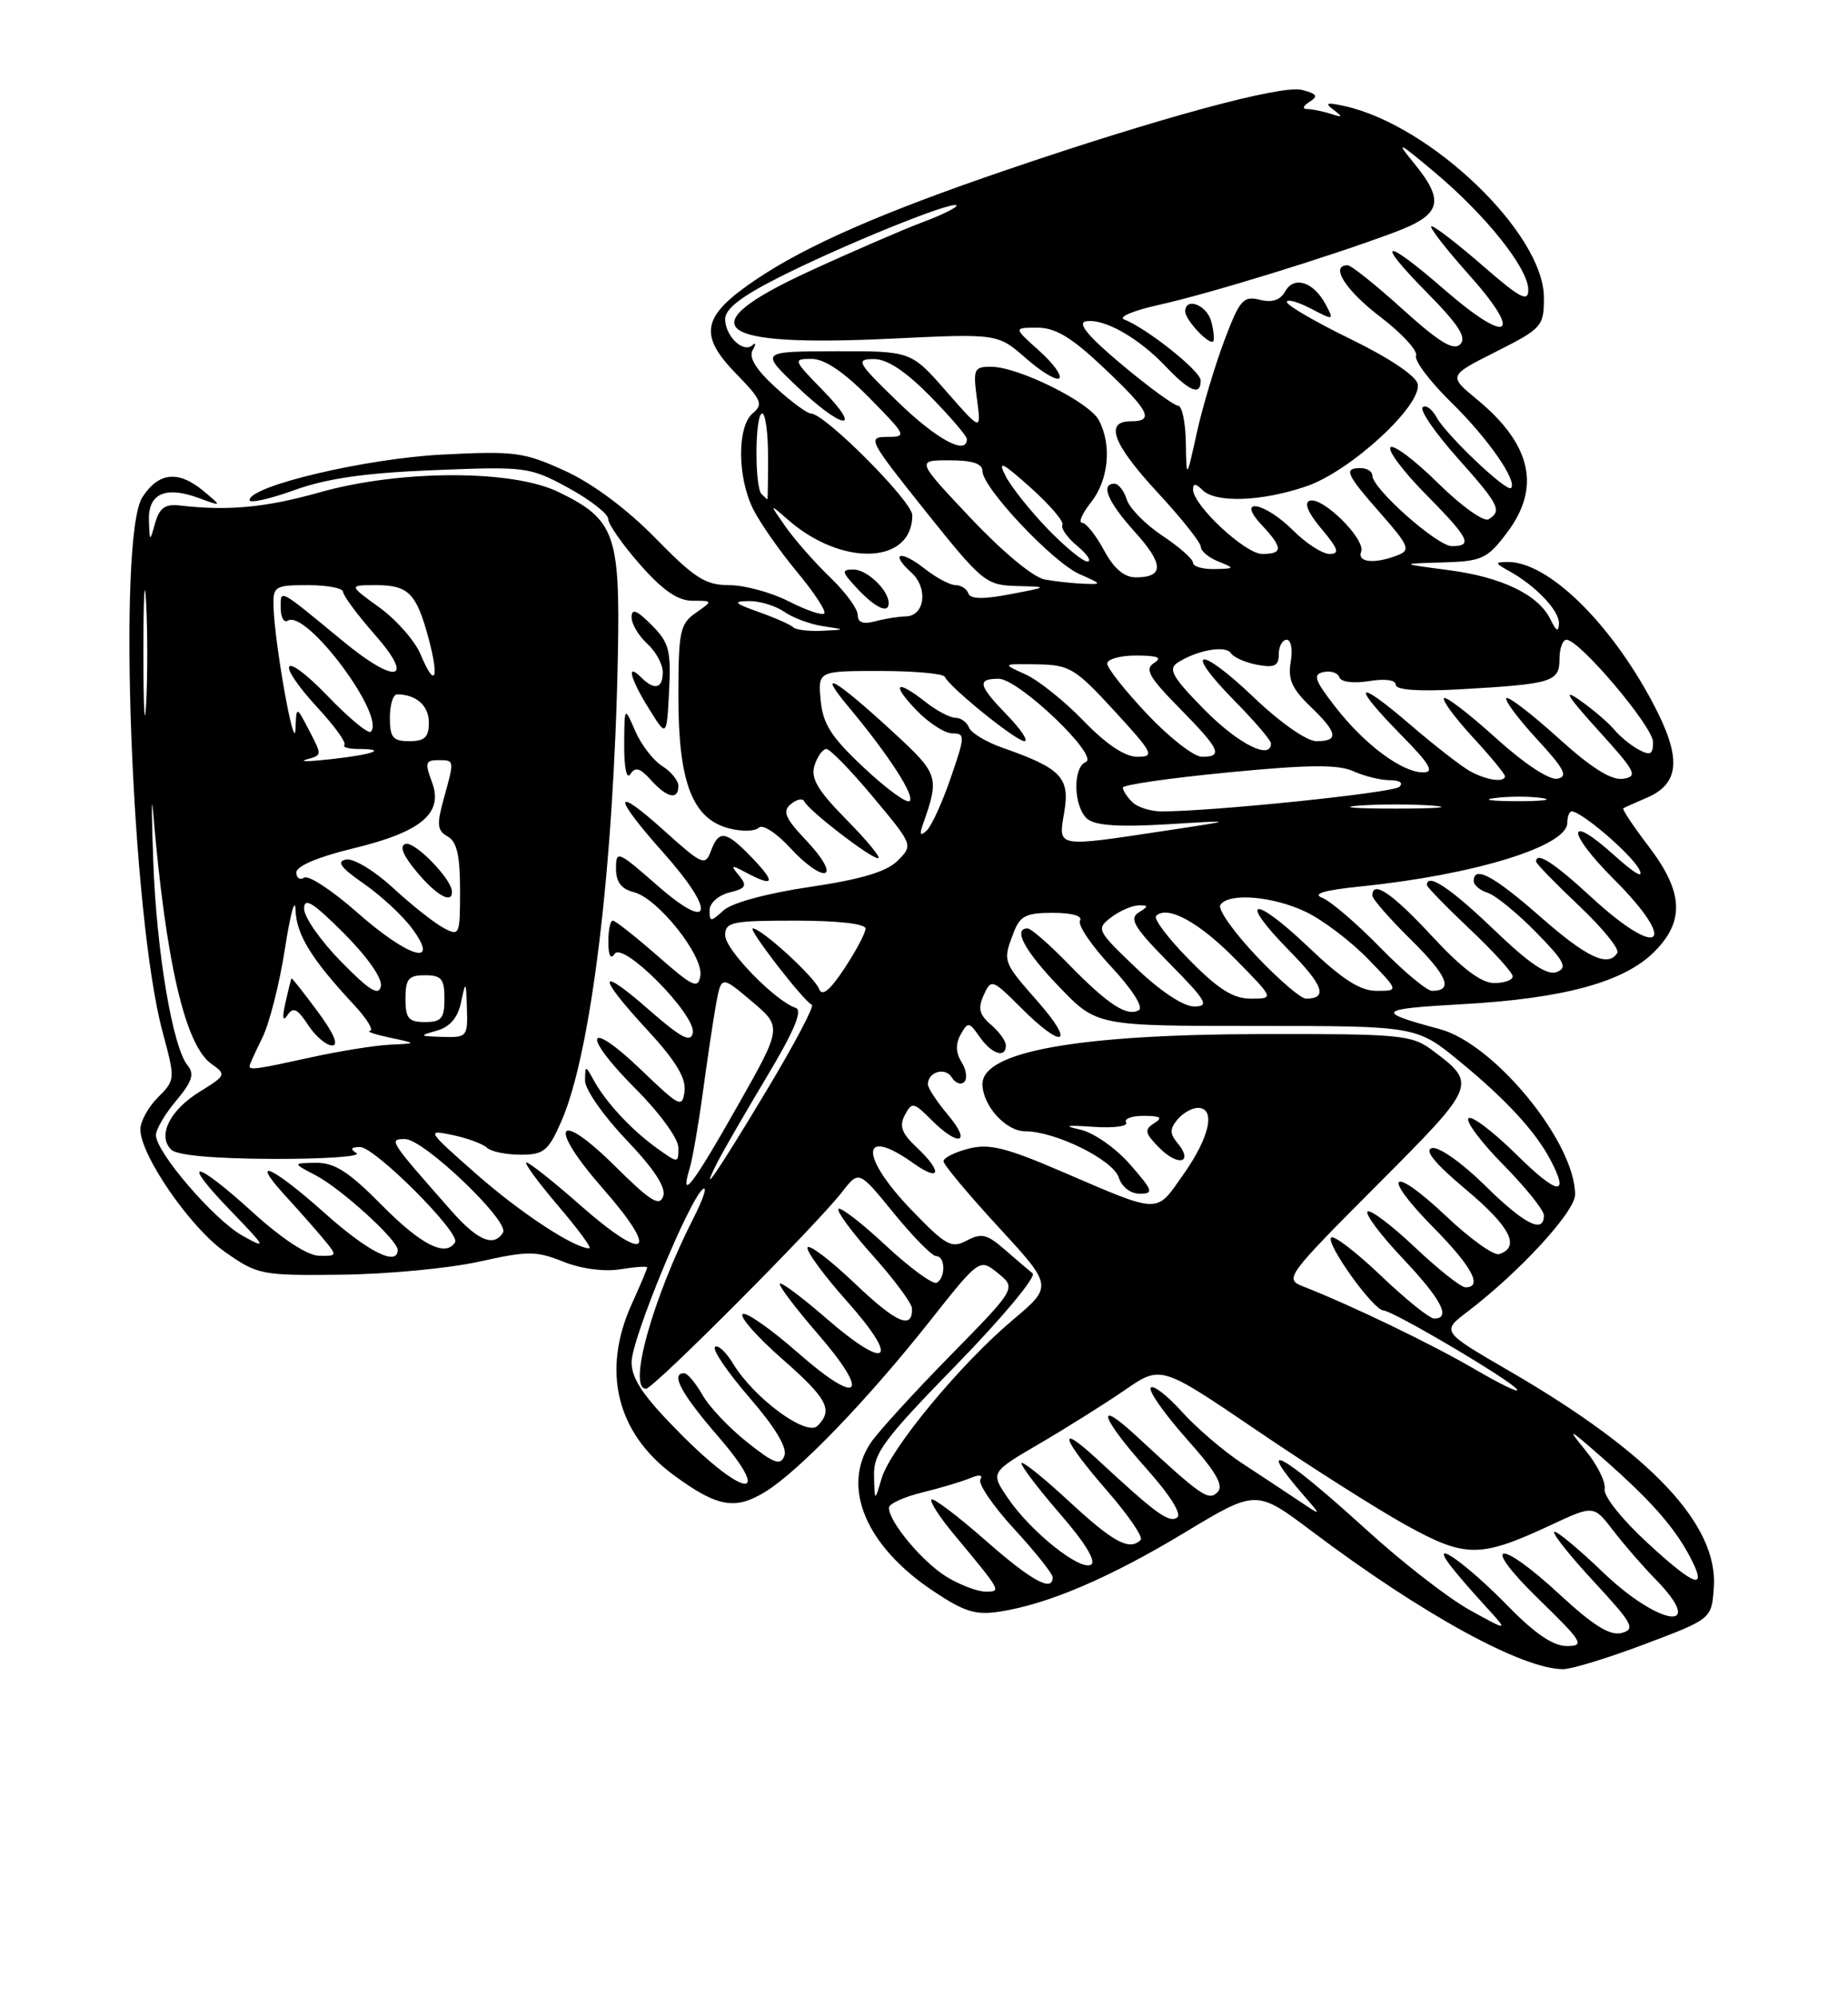 <?xml version="1.0" encoding="UTF-8" standalone="no"?>
<!DOCTYPE svg PUBLIC "-//W3C//DTD SVG 1.1//EN" "http://www.w3.org/Graphics/SVG/1.1/DTD/svg11.dtd" >
<svg xmlns="http://www.w3.org/2000/svg" xmlns:xlink="http://www.w3.org/1999/xlink" version="1.1" viewBox="0 0 237 256">
 <g >
 <path fill="currentColor"
d=" M 211.00 210.71 C 219.50 207.50 219.50 207.50 219.79 203.50 C 220.38 195.44 211.77 186.30 193.68 175.79 C 184.85 170.67 184.85 170.67 188.18 168.14 C 194.86 163.06 202.00 155.30 202.00 153.12 C 202.00 146.41 191.67 133.79 184.64 131.90 C 176.27 129.66 176.58 129.32 187.53 128.71 C 200.53 127.99 208.28 125.88 212.16 121.99 C 216.09 118.06 215.89 114.32 211.43 108.48 C 209.47 105.91 208.01 103.71 208.18 103.60 C 208.36 103.49 209.73 102.88 211.22 102.24 C 215.49 100.40 215.68 97.06 211.93 90.02 C 206.39 79.63 198.43 71.94 193.30 72.03 C 191.68 72.06 191.70 72.17 193.50 73.17 C 196.95 75.07 200.00 78.28 199.93 79.92 C 199.88 81.07 199.59 80.93 198.86 79.42 C 197.31 76.23 192.62 73.96 185.74 73.07 C 179.50 72.25 179.50 72.25 185.00 72.09 C 190.07 71.94 190.72 71.64 193.25 68.30 C 197.66 62.49 196.42 56.96 189.39 51.17 C 185.74 48.16 185.74 48.16 191.87 45.07 C 197.77 42.09 198.00 41.83 198.00 38.14 C 198.00 29.96 183.59 16.10 172.50 13.61 C 170.15 13.09 169.83 13.18 171.00 14.06 C 172.26 15.01 172.21 15.09 170.67 14.59 C 169.66 14.27 168.31 13.99 167.67 13.98 C 166.97 13.98 167.09 13.60 167.95 13.05 C 169.10 12.33 168.89 12.01 166.95 11.52 C 164.32 10.86 148.57 15.13 129.00 21.81 C 113.16 27.21 103.48 31.44 97.00 35.80 C 90.00 40.51 89.50 42.88 94.46 47.96 C 97.65 51.23 97.91 51.83 96.55 52.96 C 94.51 54.65 94.55 61.20 96.61 65.30 C 97.50 67.06 100.02 70.66 102.22 73.31 C 104.42 75.95 105.99 78.35 105.71 78.63 C 105.42 78.91 103.37 78.21 101.14 77.07 C 98.91 75.93 95.48 75.00 93.51 75.00 C 90.48 75.00 89.08 74.11 84.07 68.99 C 80.41 65.25 76.02 61.98 72.48 60.36 C 67.18 57.94 66.04 57.79 56.63 58.27 C 46.84 58.78 32.00 62.29 32.00 64.10 C 32.00 64.54 34.59 63.96 37.75 62.82 C 41.91 61.32 46.86 60.61 55.65 60.26 C 67.48 59.78 67.93 59.84 72.90 62.54 C 75.70 64.07 78.00 65.86 78.00 66.52 C 78.00 67.18 79.84 69.81 82.08 72.36 C 85.00 75.67 86.92 77.00 88.81 77.00 C 91.45 77.00 91.45 77.00 89.22 78.56 C 87.20 79.97 87.00 80.94 87.00 89.31 C 87.00 100.28 88.80 104.95 93.48 106.17 C 95.11 106.60 96.84 106.56 97.31 106.09 C 97.80 105.60 99.60 106.77 101.41 108.75 C 103.19 110.70 105.17 112.11 105.80 111.89 C 106.47 111.67 105.49 109.95 103.51 107.85 C 100.67 104.85 100.30 103.99 101.43 103.06 C 102.19 102.43 102.96 102.28 103.15 102.72 C 103.65 103.85 111.62 110.00 112.61 110.00 C 113.06 110.00 111.26 107.80 108.61 105.11 C 104.85 101.30 103.94 99.76 104.46 98.11 C 104.83 96.95 105.52 96.00 105.98 96.00 C 106.45 96.00 109.14 98.77 111.97 102.16 C 117.11 108.31 117.12 108.32 115.13 110.31 C 113.71 111.73 110.48 112.70 103.87 113.68 C 98.39 114.49 93.87 115.71 92.80 116.68 C 91.14 118.19 91.00 118.19 91.00 116.67 C 91.00 115.76 92.11 114.76 93.53 114.40 C 95.67 113.87 95.86 113.54 94.78 112.22 C 93.65 110.86 93.76 110.81 95.68 111.84 C 99.28 113.75 99.54 113.17 96.50 110.00 C 93.10 106.45 92.20 106.30 91.17 109.08 C 90.44 111.03 90.07 110.87 85.20 106.49 C 78.58 100.53 78.51 101.93 85.07 109.29 C 91.89 116.94 91.35 119.67 84.25 113.45 C 79.24 109.06 79.00 108.96 79.00 111.31 C 79.00 113.06 79.68 113.95 81.31 114.36 C 84.36 115.13 90.22 122.49 89.82 125.05 C 89.54 126.81 88.88 126.51 84.34 122.53 C 81.50 120.04 78.91 118.00 78.59 118.00 C 78.26 118.00 78.01 119.24 78.02 120.75 C 78.02 122.47 78.32 123.04 78.82 122.26 C 79.88 120.59 89.32 130.14 88.85 132.41 C 88.58 133.68 87.32 133.01 83.25 129.45 C 76.59 123.61 76.48 124.95 83.04 132.04 C 86.63 135.92 88.00 138.18 87.79 139.85 C 87.52 142.05 87.17 141.88 82.27 137.17 C 75.20 130.38 74.46 132.50 81.46 139.50 C 84.57 142.61 87.00 145.94 87.00 147.09 C 87.00 149.13 87.00 149.13 84.25 147.17 C 81.03 144.86 77.72 141.32 76.17 138.50 C 75.06 136.50 75.06 136.50 75.03 138.50 C 75.01 139.61 77.39 143.02 80.32 146.09 C 83.92 149.87 85.45 152.21 85.05 153.34 C 84.58 154.69 83.39 153.94 78.98 149.57 C 71.36 142.00 70.13 144.15 77.36 152.39 C 84.65 160.69 82.99 161.99 74.55 154.59 C 71.06 151.51 67.89 149.00 67.52 149.00 C 67.15 149.00 68.96 151.47 71.54 154.50 C 74.13 157.53 75.95 160.00 75.58 160.00 C 73.65 160.00 66.73 155.45 61.04 150.44 C 54.72 144.87 54.66 144.77 58.04 145.48 C 59.94 145.88 61.93 146.61 62.45 147.11 C 62.97 147.60 64.91 148.00 66.76 148.00 C 69.74 148.00 70.32 147.53 71.98 143.75 C 75.81 135.05 78.71 111.22 79.24 84.00 C 79.54 68.45 78.85 66.56 71.60 63.05 C 65.65 60.17 51.30 60.20 40.98 63.11 C 34.07 65.06 29.26 65.51 23.06 64.79 C 21.20 64.57 20.46 65.09 19.91 67.00 C 19.20 69.50 19.20 69.50 19.10 66.72 C 18.98 63.28 21.18 62.27 25.40 63.80 C 28.50 64.94 28.50 64.94 26.14 62.97 C 22.90 60.26 20.37 60.50 18.27 63.71 C 15.02 68.68 16.85 117.44 20.85 132.26 C 22.49 138.36 22.49 138.42 20.25 140.66 C 19.01 141.90 18.00 143.74 18.00 144.75 C 18.00 148.07 24.41 157.36 28.85 160.46 C 33.06 163.41 33.51 163.50 43.85 163.38 C 49.71 163.31 57.62 162.56 61.44 161.71 C 67.69 160.32 68.76 160.32 72.23 161.71 C 74.52 162.63 77.48 163.02 79.54 162.69 C 81.44 162.38 83.00 162.27 83.00 162.45 C 83.00 162.63 82.11 164.74 81.02 167.14 C 77.13 175.71 79.08 183.67 86.36 189.04 C 92.00 193.19 94.30 193.60 98.22 191.16 C 102.54 188.46 111.23 179.45 119.20 169.39 C 125.62 161.28 125.62 161.28 127.99 163.19 C 130.35 165.11 130.35 165.11 121.82 173.80 C 117.12 178.59 112.54 183.61 111.64 184.97 C 107.87 190.66 111.07 198.19 119.70 203.94 C 123.68 206.60 125.14 207.05 128.24 206.56 C 134.44 205.60 142.34 202.22 151.97 196.41 C 161.11 190.90 161.11 190.90 168.30 196.31 C 182.45 206.95 195.30 213.98 200.50 213.94 C 201.60 213.93 206.32 212.48 211.00 210.71 Z  M 87.00 100.74 C 87.00 100.05 86.07 98.90 84.93 98.19 C 83.79 97.48 82.23 95.46 81.47 93.70 C 80.08 90.50 80.08 90.50 80.05 95.50 C 80.04 98.42 80.37 99.97 80.84 99.23 C 81.46 98.25 82.08 98.43 83.48 99.98 C 85.56 102.28 87.00 102.59 87.00 100.74 Z  M 83.56 80.10 C 81.65 78.19 81.00 77.94 81.00 79.12 C 81.00 79.98 81.90 81.50 83.00 82.50 C 84.10 83.50 85.00 85.14 85.00 86.15 C 85.00 88.28 83.93 88.53 82.20 86.80 C 80.28 84.88 80.81 86.96 83.25 90.88 C 85.50 94.50 85.50 94.50 85.81 88.58 C 86.07 83.34 85.81 82.36 83.56 80.10 Z  M 193.46 205.92 C 188.10 200.44 183.21 196.97 185.95 200.59 C 186.74 201.64 188.77 203.99 190.45 205.81 C 193.50 209.13 193.50 209.13 188.50 206.37 C 185.75 204.85 179.79 200.22 175.26 196.09 C 164.30 186.12 160.65 184.17 167.40 191.91 C 169.50 194.32 169.50 194.32 166.50 192.31 C 164.85 191.21 161.58 189.05 159.23 187.51 C 156.89 185.97 153.41 182.99 151.52 180.89 C 149.62 178.79 147.85 177.44 147.57 177.88 C 147.30 178.32 149.37 181.26 152.17 184.41 C 155.95 188.64 156.98 190.42 156.15 191.25 C 154.98 192.42 154.12 191.82 145.75 184.07 C 140.35 179.07 141.13 181.63 147.02 188.23 C 150.12 191.71 151.62 194.12 150.94 194.53 C 149.87 195.20 148.22 193.99 140.75 187.07 C 135.44 182.15 136.10 184.31 141.96 191.05 C 144.69 194.18 146.64 197.03 146.29 197.37 C 144.85 198.81 142.79 197.70 137.06 192.39 C 133.73 189.31 131.00 187.14 131.00 187.56 C 131.00 187.99 133.26 190.94 136.01 194.11 C 139.12 197.68 140.61 200.12 139.93 200.54 C 138.54 201.40 132.19 196.33 129.26 192.02 C 127.01 188.72 127.01 188.72 133.34 185.02 C 136.83 182.98 141.75 179.89 144.28 178.15 C 148.88 174.98 148.88 174.98 161.19 183.34 C 167.96 187.94 176.55 193.39 180.28 195.46 C 187.97 199.71 189.79 199.71 198.94 195.45 C 204.38 192.91 204.38 192.91 206.92 196.21 C 208.31 198.02 210.70 200.77 212.23 202.33 C 219.10 209.33 212.86 208.53 205.51 201.46 C 202.34 198.42 199.55 196.12 199.32 196.35 C 199.09 196.58 201.39 199.47 204.45 202.77 C 209.40 208.11 209.78 208.82 207.97 209.30 C 206.48 209.69 204.36 208.37 200.08 204.42 C 192.09 197.02 189.67 197.52 197.35 204.98 C 202.97 210.45 203.28 210.96 200.96 210.98 C 199.22 210.99 196.88 209.42 193.46 205.92 Z  M 121.39 202.10 C 118.32 200.22 114.00 195.06 114.00 193.26 C 114.00 192.75 115.91 191.87 118.25 191.30 C 120.59 190.73 123.36 189.90 124.41 189.46 C 125.59 188.97 126.10 189.03 125.73 189.63 C 125.40 190.16 127.35 193.02 130.06 195.97 C 132.78 198.92 135.00 201.71 135.00 202.17 C 135.00 204.12 132.31 202.64 126.32 197.38 C 122.79 194.28 119.71 191.96 119.46 192.20 C 119.21 192.45 120.48 194.42 122.27 196.58 C 128.50 204.07 128.46 204.00 126.37 204.00 C 125.34 203.99 123.10 203.14 121.39 202.10 Z  M 211.33 197.80 C 208.01 194.75 205.62 191.75 205.79 190.85 C 205.96 189.98 204.85 187.74 203.32 185.88 C 200.88 182.90 201.14 183.02 205.52 186.87 C 211.61 192.22 214.63 195.62 216.63 199.34 C 219.10 203.96 217.53 203.51 211.33 197.80 Z  M 112.09 189.18 C 112.01 186.26 113.30 184.53 122.68 174.91 C 128.55 168.89 132.94 163.62 132.43 163.21 C 131.92 162.80 130.30 161.43 128.84 160.15 C 126.60 158.19 125.85 158.01 124.00 159.00 C 122.02 160.06 121.31 159.66 116.90 155.09 C 110.22 148.16 110.35 144.26 117.10 149.07 C 120.64 151.59 120.93 150.23 117.54 147.04 C 115.63 145.25 115.30 144.32 116.05 142.91 C 116.95 141.22 117.17 141.26 119.46 143.55 C 122.98 147.07 124.66 146.57 121.59 142.92 C 120.17 141.23 119.00 139.46 119.00 138.98 C 119.00 137.38 121.22 136.73 122.06 138.09 C 122.52 138.83 123.24 139.10 123.66 138.68 C 124.08 138.25 123.93 137.11 123.32 136.14 C 122.57 134.94 122.53 133.80 123.20 132.60 C 124.13 130.94 124.29 130.96 125.65 132.92 C 127.19 135.11 129.00 135.69 129.00 133.99 C 129.00 133.43 128.14 132.24 127.09 131.34 C 125.59 130.06 125.39 129.24 126.16 127.54 C 127.12 125.44 127.24 125.48 130.96 129.19 C 136.34 134.58 137.99 133.93 133.08 128.36 C 128.59 123.25 128.58 123.23 129.98 119.57 C 130.80 117.39 131.57 117.00 135.03 117.00 C 137.47 117.00 138.87 117.40 138.51 117.99 C 138.17 118.53 139.97 121.19 142.50 123.90 C 145.14 126.72 146.66 129.09 146.07 129.46 C 144.58 130.38 142.09 128.76 137.04 123.58 C 134.59 121.06 132.23 119.00 131.79 119.00 C 129.85 119.00 131.41 121.89 135.85 126.50 C 140.66 131.50 140.66 131.50 161.17 131.50 C 181.68 131.50 181.68 131.50 187.29 136.12 C 193.19 140.97 196.93 145.04 198.85 148.68 C 201.34 153.42 199.75 153.18 194.52 148.02 C 191.51 145.05 188.73 142.94 188.33 143.33 C 187.94 143.73 189.95 146.41 192.81 149.31 C 195.66 152.20 198.00 155.11 198.00 155.78 C 198.00 158.20 195.47 156.91 190.40 151.90 C 187.54 149.08 184.54 146.96 183.67 147.15 C 182.59 147.39 183.98 149.09 188.04 152.50 C 193.69 157.24 195.02 159.83 192.27 160.74 C 191.59 160.97 188.55 158.80 185.51 155.92 C 178.40 149.20 176.96 150.37 183.81 157.31 C 188.78 162.34 190.21 165.00 187.94 165.00 C 187.36 165.00 184.43 162.68 181.43 159.84 C 178.43 157.01 175.71 154.96 175.38 155.29 C 175.05 155.62 177.08 158.32 179.89 161.29 C 184.85 166.53 186.14 169.00 183.93 169.00 C 183.33 169.00 180.26 166.53 177.09 163.50 C 173.92 160.48 171.05 158.28 170.72 158.62 C 169.98 159.35 176.11 167.91 177.41 167.96 C 178.69 168.02 193.88 176.99 194.56 178.10 C 194.87 178.60 192.42 177.42 189.11 175.48 C 183.63 172.28 173.26 167.28 167.06 164.86 C 164.71 163.94 165.05 163.48 176.55 151.95 C 189.49 138.98 189.50 138.95 183.60 134.55 C 181.04 132.65 179.47 132.50 161.67 132.54 C 138.24 132.59 126.00 134.78 126.00 138.94 C 126.00 141.69 128.99 145.00 131.47 145.00 C 135.34 145.00 142.76 148.66 143.48 150.93 C 143.86 152.13 144.99 153.00 146.17 153.00 C 148.00 153.00 147.87 152.62 144.93 149.25 C 143.11 147.17 140.29 145.19 138.58 144.80 C 136.28 144.28 136.70 144.19 140.23 144.43 C 142.83 144.61 144.72 144.36 144.42 143.88 C 144.13 143.39 145.15 143.01 146.69 143.02 C 148.86 143.03 149.16 143.25 148.00 143.98 C 146.72 144.80 146.82 145.25 148.72 147.16 C 151.13 149.57 153.10 149.03 151.02 146.52 C 150.01 145.31 150.01 144.70 151.00 143.50 C 151.68 142.68 152.86 142.00 153.62 142.00 C 155.95 142.00 155.16 145.72 151.80 150.48 C 148.16 155.65 149.01 155.67 135.95 150.07 C 128.97 147.07 126.81 146.55 124.20 147.23 C 122.44 147.68 121.00 148.41 121.00 148.84 C 121.00 149.27 124.16 153.05 128.02 157.24 C 135.03 164.85 135.03 164.85 129.89 169.18 C 123.18 174.82 114.17 185.70 113.06 189.50 C 112.18 192.50 112.18 192.50 112.09 189.18 Z  M 87.22 183.72 C 82.51 178.97 81.00 176.75 81.00 174.59 C 81.00 171.60 88.53 153.41 90.19 152.38 C 90.72 152.06 90.16 153.72 88.96 156.08 C 83.71 166.38 80.46 178.00 82.85 178.00 C 83.80 178.00 104.73 157.00 108.02 152.75 C 110.15 150.00 110.15 150.00 114.63 155.50 C 117.09 158.52 119.54 161.00 120.05 161.00 C 121.23 161.00 121.31 163.69 120.15 164.41 C 119.68 164.70 116.73 162.55 113.60 159.64 C 110.47 156.72 107.74 154.62 107.52 154.96 C 107.31 155.31 109.34 158.04 112.03 161.04 C 114.71 164.04 116.93 167.04 116.96 167.69 C 117.06 170.49 114.97 169.59 109.67 164.54 C 106.57 161.58 103.82 159.48 103.57 159.88 C 103.33 160.28 105.58 163.37 108.58 166.74 C 115.51 174.51 113.93 175.87 105.97 168.98 C 102.69 166.13 100.00 164.15 100.00 164.57 C 100.00 165.00 102.18 167.85 104.84 170.92 C 111.75 178.88 110.28 180.36 102.36 173.41 C 98.81 170.30 95.61 168.06 95.23 168.44 C 94.85 168.81 97.12 171.38 100.27 174.14 C 106.12 179.27 106.89 180.71 104.84 182.76 C 103.44 184.16 96.72 179.23 94.04 174.82 C 93.10 173.27 92.04 172.29 91.69 172.65 C 91.34 173.00 93.33 175.92 96.13 179.15 C 99.41 182.94 100.99 185.57 100.60 186.59 C 100.10 187.90 99.28 187.60 95.83 184.86 C 93.53 183.04 90.94 180.31 90.08 178.78 C 89.21 177.26 88.16 176.01 87.75 176.01 C 85.94 175.99 87.36 178.64 92.10 184.11 C 99.27 192.40 95.52 192.10 87.22 183.72 Z  M 32.50 155.46 C 24.91 148.56 22.98 148.35 29.54 155.14 C 34.17 159.94 34.28 160.15 31.11 158.39 C 27.47 156.36 20.00 147.69 20.00 145.49 C 20.00 144.75 21.17 142.76 22.61 141.06 C 24.62 138.66 24.96 137.65 24.08 136.59 C 22.15 134.28 20.08 122.04 19.66 110.50 C 19.43 104.45 19.42 101.53 19.63 104.00 C 21.25 123.27 23.73 134.00 27.14 136.38 C 29.04 137.72 28.98 137.85 25.61 139.93 C 21.76 142.31 20.16 145.56 21.95 147.35 C 22.68 148.08 27.42 148.51 35.02 148.54 C 41.57 148.56 46.39 148.23 45.72 147.80 C 44.86 147.26 45.00 147.03 46.17 147.02 C 48.06 147.00 59.09 158.04 58.36 159.23 C 57.16 161.16 54.01 159.57 49.00 154.50 C 44.74 150.19 42.91 149.01 40.53 149.04 C 37.50 149.08 37.50 149.08 40.50 150.65 C 43.79 152.38 51.00 158.94 51.00 160.20 C 51.00 162.36 47.21 160.46 41.66 155.50 C 34.89 149.46 31.90 148.13 36.58 153.25 C 38.22 155.04 40.41 157.51 41.44 158.75 C 43.29 160.98 43.29 161.00 40.90 160.95 C 39.43 160.93 36.17 158.79 32.50 155.46 Z  M 57.87 155.18 C 49.86 146.09 49.80 146.00 51.96 146.00 C 54.34 146.00 65.39 156.56 64.51 157.98 C 63.33 159.89 61.24 159.01 57.87 155.18 Z  M 88.45 149.75 C 88.82 148.51 89.58 144.12 90.14 140.00 C 90.70 135.88 91.45 130.82 91.82 128.77 C 92.50 125.04 92.50 125.04 96.41 128.34 C 100.32 131.64 100.32 131.64 94.55 141.82 C 88.86 151.88 87.12 154.14 88.45 149.75 Z  M 91.99 149.00 C 92.69 147.62 95.53 142.70 98.31 138.06 C 101.88 132.10 102.97 129.49 102.04 129.18 C 99.40 128.30 93.00 121.72 93.00 119.88 C 93.00 118.18 93.85 118.00 102.00 118.00 C 107.46 118.00 111.00 118.40 111.00 119.02 C 111.00 119.58 109.78 121.88 108.30 124.12 C 106.43 126.95 105.43 127.76 105.05 126.77 C 104.45 125.20 97.66 119.00 96.55 119.00 C 95.85 119.00 103.01 128.27 104.12 128.79 C 104.46 128.95 101.85 133.88 98.33 139.74 C 92.03 150.23 89.51 153.92 91.99 149.00 Z  M 32.00 136.65 C 32.00 136.46 32.74 134.83 33.64 133.02 C 34.54 131.21 35.85 126.08 36.54 121.61 C 37.23 117.15 37.85 114.90 37.90 116.62 C 38.00 119.78 39.93 122.92 45.36 128.75 C 47.03 130.54 47.97 132.06 47.45 132.13 C 46.93 132.20 48.08 132.59 50.00 133.00 C 53.50 133.74 53.50 133.74 50.00 133.90 C 48.08 134.00 43.58 134.71 40.00 135.50 C 32.98 137.04 32.00 137.19 32.00 136.65 Z  M 40.74 129.65 C 38.96 127.25 37.45 125.34 37.39 125.40 C 37.33 125.45 36.98 126.85 36.61 128.50 C 36.17 130.46 36.26 131.02 36.86 130.12 C 37.59 129.02 38.14 129.28 39.51 131.37 C 40.45 132.82 41.85 134.00 42.60 134.00 C 43.48 134.00 42.80 132.43 40.74 129.65 Z  M 56.00 132.11 C 57.70 131.63 58.70 130.47 59.13 128.46 C 59.73 125.63 59.77 125.67 59.88 129.25 C 60.00 132.86 59.88 133.00 56.75 132.90 C 53.75 132.81 53.69 132.75 56.00 132.11 Z  M 52.00 128.00 C 52.00 125.47 52.39 125.00 54.50 125.00 C 56.61 125.00 57.00 125.47 57.00 128.00 C 57.00 130.53 56.61 131.00 54.50 131.00 C 52.39 131.00 52.00 130.53 52.00 128.00 Z  M 145.68 124.05 C 140.65 119.25 140.56 119.06 142.50 117.58 C 143.60 116.75 145.18 116.06 146.00 116.05 C 147.33 116.03 147.33 116.14 146.00 116.98 C 144.77 117.75 145.50 118.94 149.97 123.46 C 154.75 128.31 155.15 129.00 153.14 129.00 C 151.76 129.00 148.80 127.04 145.68 124.05 Z  M 43.75 123.26 C 41.14 120.61 39.00 117.55 39.00 116.48 C 39.00 114.95 40.11 115.64 44.10 119.62 C 47.12 122.65 49.06 125.41 48.85 126.41 C 48.58 127.70 47.39 126.97 43.75 123.26 Z  M 152.52 123.02 C 149.83 120.29 147.91 117.76 148.26 117.40 C 149.70 115.97 153.77 118.19 158.46 122.96 C 163.42 128.00 163.42 128.00 160.42 128.00 C 158.15 128.00 156.24 126.80 152.52 123.02 Z  M 161.09 122.50 C 158.23 119.47 156.16 116.55 156.50 116.00 C 157.51 114.37 163.33 114.86 167.56 116.92 C 169.73 117.98 173.28 120.68 175.45 122.92 C 179.41 127.00 179.41 127.00 176.54 127.00 C 174.43 127.00 172.14 125.53 167.79 121.38 C 160.72 114.64 158.63 115.02 165.33 121.83 C 169.74 126.31 170.33 128.00 167.48 128.00 C 166.82 128.00 163.95 125.52 161.09 122.50 Z  M 176.97 121.41 C 173.96 118.33 170.63 115.48 169.56 115.07 C 168.24 114.56 169.85 114.09 174.56 113.61 C 189.09 112.13 201.00 108.46 201.00 105.47 C 201.00 104.66 201.26 104.00 201.57 104.00 C 202.81 104.00 209.17 109.44 210.21 111.41 C 210.90 112.71 209.68 112.02 206.97 109.58 C 200.87 104.09 200.87 106.59 206.97 112.69 C 215.41 121.13 212.90 123.12 204.08 114.99 C 199.25 110.54 197.00 109.10 197.00 110.44 C 197.00 110.69 199.47 113.22 202.48 116.07 C 205.50 118.92 207.72 121.65 207.42 122.13 C 206.25 124.03 203.53 122.76 197.54 117.50 C 191.57 112.26 189.00 110.88 189.00 112.93 C 189.00 113.45 189.81 114.12 190.79 114.43 C 191.78 114.75 194.56 117.01 196.97 119.47 C 200.65 123.21 201.07 124.03 199.64 124.59 C 198.41 125.06 196.12 123.51 191.55 119.12 C 186.04 113.84 183.00 111.81 183.00 113.44 C 183.00 113.69 185.47 116.23 188.50 119.09 C 191.53 121.95 194.00 124.67 194.00 125.15 C 194.00 125.62 192.92 126.00 191.61 126.00 C 189.97 126.00 187.47 124.11 183.66 120.00 C 178.57 114.51 176.00 112.75 176.00 114.79 C 176.00 115.22 178.23 117.77 180.96 120.46 C 185.64 125.07 186.44 127.00 183.66 127.00 C 182.98 127.00 179.97 124.48 176.97 121.41 Z  M 45.77 116.92 C 42.61 114.14 39.57 112.14 39.02 112.49 C 38.46 112.84 38.00 112.53 38.01 111.81 C 38.01 111.01 40.84 109.82 45.22 108.76 C 54.06 106.63 56.91 104.24 55.39 100.22 C 54.47 97.80 54.58 97.43 56.17 97.43 C 58.31 97.43 58.30 97.36 56.90 102.41 C 55.99 105.70 56.07 106.46 57.41 107.21 C 58.59 107.87 59.00 109.65 59.00 114.08 C 59.00 119.89 58.94 120.04 56.86 118.92 C 55.68 118.29 52.77 115.99 50.40 113.80 C 48.03 111.61 45.33 109.98 44.38 110.17 C 43.11 110.41 43.69 111.21 46.65 113.26 C 48.85 114.78 51.64 117.37 52.85 119.01 C 56.54 124.00 52.42 122.79 45.77 116.92 Z  M 57.96 114.25 C 57.89 112.61 53.15 107.78 52.00 108.17 C 51.19 108.44 51.69 109.66 53.48 111.79 C 56.02 114.82 58.04 115.92 57.96 114.25 Z  M 136.49 104.07 C 137.23 99.67 136.08 98.47 128.62 95.86 C 126.49 95.12 124.53 93.94 124.27 93.25 C 124.00 92.56 123.22 92.00 122.53 92.00 C 121.84 92.00 120.13 91.10 118.73 90.00 C 114.93 87.01 114.23 87.59 117.50 91.00 C 119.08 92.65 121.17 94.00 122.13 94.00 C 123.79 94.00 123.78 94.34 121.92 99.72 C 120.84 102.87 119.45 105.91 118.83 106.47 C 118.02 107.21 117.89 106.99 118.36 105.66 C 120.51 99.56 120.40 99.22 114.47 93.77 C 107.05 86.95 104.64 85.59 108.79 90.56 C 113.94 96.73 117.35 101.98 116.66 102.67 C 116.31 103.02 113.68 101.11 110.82 98.42 C 106.62 94.50 105.53 92.81 105.25 89.77 C 104.90 86.00 104.90 86.00 112.87 86.00 C 117.25 86.00 120.98 86.34 121.17 86.75 C 121.76 88.08 130.32 95.00 131.38 95.00 C 131.94 95.00 130.95 93.52 129.20 91.70 C 125.45 87.84 125.25 87.00 128.07 87.00 C 130.64 87.00 141.05 96.94 139.25 97.67 C 137.53 98.36 137.68 103.49 139.46 104.97 C 140.49 105.82 143.58 106.02 149.71 105.65 C 158.50 105.11 158.50 105.11 149.50 106.47 C 135.30 108.61 135.71 108.69 136.49 104.07 Z  M 145.20 102.80 C 144.54 102.14 144.00 101.31 144.00 100.95 C 144.00 100.59 150.08 99.72 157.52 99.00 C 167.81 98.00 171.64 97.97 173.56 98.85 C 174.96 99.48 177.06 100.00 178.25 100.00 C 179.51 100.00 180.01 100.35 179.45 100.86 C 178.60 101.62 155.46 104.01 148.95 104.00 C 147.55 104.00 145.86 103.46 145.20 102.80 Z  M 174.25 103.26 C 176.86 103.06 181.14 103.06 183.75 103.26 C 186.36 103.47 184.22 103.64 179.00 103.64 C 173.78 103.64 171.64 103.47 174.25 103.26 Z  M 191.77 102.28 C 193.57 102.05 196.27 102.06 197.77 102.29 C 199.27 102.51 197.80 102.70 194.50 102.69 C 191.20 102.68 189.97 102.50 191.77 102.28 Z  M 188.50 98.83 C 187.40 98.22 183.91 95.51 180.75 92.79 C 173.80 86.83 173.22 87.62 179.71 94.22 C 183.37 97.93 184.00 99.00 182.52 99.00 C 179.80 99.00 175.02 95.44 171.28 90.64 C 168.58 87.17 168.33 86.44 169.74 86.14 C 170.67 85.94 171.58 86.24 171.77 86.81 C 171.97 87.42 173.56 87.62 175.56 87.30 C 177.63 86.96 179.00 87.15 179.00 87.77 C 179.00 88.44 181.92 88.65 187.25 88.35 C 199.07 87.68 200.00 87.40 200.00 84.48 C 200.00 83.12 200.40 82.00 200.90 82.00 C 202.57 82.00 212.00 93.14 212.00 95.12 C 212.00 96.70 211.65 96.88 210.17 96.09 C 209.16 95.55 207.74 94.39 207.01 93.51 C 206.28 92.63 204.29 90.93 202.59 89.74 C 200.35 88.17 201.00 89.22 204.91 93.54 C 209.80 98.92 210.11 99.53 208.15 99.82 C 206.64 100.04 204.07 98.42 199.82 94.57 C 196.43 91.51 193.45 89.22 193.19 89.48 C 192.92 89.74 194.68 92.10 197.09 94.72 C 200.64 98.56 201.14 99.54 199.73 99.81 C 198.69 100.01 195.47 97.88 191.82 94.58 C 188.43 91.51 185.45 89.22 185.19 89.48 C 184.92 89.74 186.57 91.98 188.85 94.46 C 191.13 96.93 193.00 99.19 193.00 99.48 C 193.00 100.35 190.62 100.01 188.50 98.83 Z  M 39.25 97.36 C 41.36 96.75 41.35 96.91 39.51 93.36 C 38.01 90.50 38.01 90.50 37.89 93.50 C 37.75 96.69 35.20 82.40 35.08 77.75 C 35.00 75.15 35.24 75.00 39.50 75.00 C 41.98 75.00 44.00 75.39 44.00 75.86 C 44.00 76.33 45.84 78.81 48.08 81.36 C 53.27 87.25 50.80 87.79 44.06 82.24 C 35.61 75.28 36.00 75.49 36.00 77.94 C 36.00 79.14 36.41 79.86 36.92 79.55 C 39.29 78.09 49.53 91.81 47.55 93.79 C 47.23 94.10 44.73 92.03 41.99 89.18 C 36.18 83.16 35.14 84.65 40.84 90.83 C 42.95 93.11 44.45 95.21 44.17 95.49 C 43.89 95.77 44.72 96.00 46.00 96.00 C 49.77 96.00 47.90 96.70 42.50 97.30 C 39.75 97.61 38.29 97.64 39.25 97.36 Z  M 138.96 92.39 C 136.51 89.85 133.15 87.17 131.50 86.43 C 128.50 85.08 128.50 85.08 133.00 85.15 C 137.18 85.22 137.89 85.65 142.91 91.11 C 147.91 96.56 148.13 97.00 145.87 97.00 C 144.26 97.00 141.87 95.40 138.96 92.39 Z  M 147.15 91.56 C 144.32 88.57 142.00 85.64 142.00 85.06 C 142.00 84.48 143.69 84.01 145.75 84.02 C 148.50 84.03 149.10 84.28 148.00 84.98 C 146.77 85.76 147.35 86.79 151.25 90.75 C 156.47 96.05 156.91 97.00 154.15 97.00 C 153.12 97.00 149.97 94.55 147.15 91.56 Z  M 18.39 83.50 C 18.39 76.35 18.55 73.56 18.74 77.29 C 18.94 81.03 18.93 86.88 18.74 90.29 C 18.54 93.71 18.39 90.65 18.39 83.50 Z  M 154.46 90.96 C 150.38 86.82 149.77 85.75 151.00 84.95 C 153.50 83.33 157.18 82.67 157.86 83.72 C 158.21 84.26 159.74 84.93 161.25 85.21 C 163.45 85.62 164.00 85.35 164.00 83.86 C 164.00 82.84 164.46 82.00 165.01 82.00 C 165.58 82.00 165.81 83.26 165.53 84.83 C 165.14 87.04 165.69 88.28 168.02 90.52 C 171.56 93.91 171.76 95.00 168.84 95.00 C 167.58 95.00 164.22 92.65 160.79 89.38 C 153.74 82.65 151.62 83.01 158.31 89.81 C 160.89 92.43 163.00 94.89 163.00 95.28 C 163.00 97.48 158.79 95.35 154.46 90.96 Z  M 50.00 92.00 C 50.00 90.35 50.41 89.00 50.92 89.00 C 53.37 89.00 55.00 90.44 55.00 92.61 C 55.00 94.49 54.47 95.00 52.50 95.00 C 50.39 95.00 50.00 94.53 50.00 92.00 Z  M 53.96 83.92 C 53.25 82.18 50.87 79.47 48.68 77.88 C 44.70 75.00 44.70 75.00 48.23 75.00 C 52.39 75.00 53.41 76.04 54.97 81.85 C 56.37 87.08 55.78 88.29 53.96 83.92 Z  M 101.74 80.41 C 101.42 80.08 99.43 79.20 97.32 78.45 C 94.13 77.31 93.92 77.08 96.03 77.04 C 97.42 77.02 99.46 77.64 100.57 78.41 C 101.68 79.19 103.92 80.02 105.55 80.26 C 108.50 80.70 108.50 80.70 105.42 80.85 C 103.72 80.93 102.07 80.73 101.74 80.41 Z  M 110.00 78.81 C 110.00 78.03 108.39 75.84 106.41 73.95 C 104.44 72.05 101.89 69.15 100.74 67.50 C 98.64 64.50 98.64 64.50 101.07 66.63 C 107.98 72.67 117.00 72.34 117.00 66.04 C 117.00 64.26 105.77 53.00 104.00 53.00 C 103.51 53.00 101.45 51.48 99.42 49.62 C 96.93 47.34 95.99 45.79 96.53 44.87 C 96.96 44.12 96.95 43.83 96.50 44.24 C 95.32 45.31 93.00 43.08 93.00 40.89 C 93.00 39.58 95.09 37.97 99.98 35.51 C 108.15 31.39 122.08 25.75 122.65 26.32 C 122.87 26.53 120.90 27.52 118.27 28.50 C 115.65 29.49 109.09 32.33 103.71 34.81 C 88.27 41.93 91.42 44.50 114.22 43.41 C 127.95 42.75 127.95 42.75 131.58 45.93 C 133.58 47.69 135.50 48.83 135.85 48.48 C 136.21 48.12 135.03 46.52 133.23 44.92 C 129.97 42.00 129.97 42.00 133.04 42.00 C 135.37 42.00 137.44 43.25 141.56 47.15 C 147.45 52.71 148.09 54.00 145.00 54.00 C 141.61 54.00 142.73 56.94 148.50 63.17 C 151.53 66.44 154.00 69.55 154.00 70.09 C 154.00 70.63 155.01 71.47 156.25 71.97 C 158.41 72.84 158.39 72.88 155.75 72.94 C 154.24 72.97 153.00 72.61 153.00 72.13 C 153.00 71.66 151.24 70.10 149.08 68.67 C 146.92 67.24 144.87 65.16 144.51 64.04 C 144.16 62.92 143.45 62.00 142.93 62.00 C 141.08 62.00 142.07 64.33 145.53 68.17 C 149.27 72.30 149.31 74.00 145.67 74.00 C 144.16 74.00 142.85 72.88 141.57 70.50 C 140.53 68.58 139.27 67.00 138.77 67.00 C 138.27 67.00 138.79 65.81 139.93 64.37 C 142.19 61.49 142.61 57.02 140.92 53.85 C 139.67 51.51 130.61 47.02 127.12 47.01 C 124.90 47.00 124.78 47.29 125.29 51.15 C 125.85 55.29 125.85 55.29 121.35 50.15 C 116.84 45.00 116.84 45.00 107.17 45.02 C 97.50 45.05 97.50 45.05 102.19 49.52 C 108.01 55.08 110.86 55.49 105.50 50.00 C 101.71 46.12 101.67 46.00 104.08 46.00 C 105.75 46.00 108.21 47.66 111.50 51.00 C 116.28 55.86 116.35 56.00 113.75 56.00 C 111.20 56.00 111.43 56.43 118.68 65.50 C 125.98 74.63 126.44 75.00 130.39 75.11 C 134.50 75.22 134.50 75.22 129.52 76.17 C 126.10 76.83 124.43 76.79 124.19 76.06 C 123.99 75.48 123.26 75.00 122.55 75.00 C 121.85 75.00 120.06 74.05 118.58 72.89 C 115.46 70.43 114.07 70.85 116.89 73.40 C 119.08 75.39 118.60 78.99 116.13 79.01 C 115.24 79.02 113.49 79.30 112.25 79.63 C 110.69 80.05 110.00 79.80 110.00 78.81 Z  M 113.97 77.25 C 113.90 75.58 111.17 73.00 109.47 73.00 C 107.86 73.00 107.92 73.28 110.00 75.50 C 112.31 77.96 114.03 78.72 113.97 77.25 Z  M 134.00 74.28 C 132.54 74.03 128.59 70.75 124.50 66.42 C 117.50 59.00 117.50 59.00 121.75 59.00 C 124.71 59.00 126.00 59.42 126.00 60.39 C 126.00 62.52 135.05 72.11 138.47 73.60 C 141.33 74.85 141.36 74.92 139.00 74.82 C 137.62 74.77 135.38 74.53 134.00 74.28 Z  M 134.32 67.75 C 132.07 65.41 129.66 62.38 128.96 61.00 C 127.92 58.95 128.50 59.22 132.17 62.50 C 134.63 64.70 136.47 66.85 136.25 67.28 C 136.03 67.71 136.89 68.93 138.17 69.99 C 139.45 71.06 140.03 71.95 139.46 71.97 C 138.89 71.99 136.58 70.09 134.32 67.75 Z  M 174.56 70.71 C 175.17 69.13 169.62 63.63 167.97 64.18 C 167.20 64.43 167.75 65.74 169.48 67.79 C 171.65 70.37 171.85 71.00 170.51 71.00 C 169.60 71.00 167.50 69.65 165.85 68.00 C 162.16 64.31 158.41 63.67 161.83 67.31 C 164.55 70.22 164.56 71.00 161.87 71.00 C 159.69 71.00 153.00 64.76 153.00 62.73 C 153.00 61.93 153.35 61.95 154.20 62.80 C 155.90 64.50 161.80 64.29 167.54 62.33 C 173.17 60.41 182.33 52.01 181.82 49.23 C 181.63 48.20 178.19 45.89 173.29 43.50 C 168.77 41.30 165.06 39.15 165.04 38.72 C 165.02 38.30 166.38 38.66 168.07 39.53 C 171.08 41.10 171.12 41.09 170.00 39.00 C 168.45 36.11 165.96 35.32 164.82 37.35 C 164.19 38.48 163.15 38.82 161.55 38.42 C 159.45 37.90 158.98 38.43 157.01 43.67 C 155.80 46.88 154.21 52.20 153.48 55.50 C 152.16 61.50 152.16 61.50 152.08 56.75 C 152.04 54.14 151.59 52.00 151.09 52.00 C 150.59 52.00 147.35 49.64 143.89 46.75 C 139.60 43.16 138.13 41.41 139.24 41.19 C 141.51 40.76 145.96 43.25 149.44 46.91 C 152.56 50.20 154.01 50.79 153.98 48.75 C 153.96 47.55 147.10 42.09 144.16 40.94 C 143.37 40.63 145.38 39.80 148.61 39.08 C 154.93 37.69 170.19 33.00 178.75 29.81 C 184.89 27.52 185.37 25.82 181.27 20.83 C 178.92 17.97 179.31 18.15 184.02 22.11 C 190.60 27.63 196.00 34.41 196.00 37.15 C 196.00 38.78 194.96 38.23 190.17 34.07 C 186.97 31.28 184.01 29.00 183.59 29.00 C 183.18 29.00 185.35 31.81 188.42 35.25 C 195.48 43.16 193.47 44.29 185.18 37.07 C 177.46 30.36 176.19 30.60 182.99 37.49 C 187.07 41.62 188.13 43.27 187.27 44.13 C 186.41 44.99 184.58 43.88 179.89 39.64 C 176.46 36.54 173.29 34.00 172.83 34.00 C 170.52 34.00 172.55 37.21 177.02 40.61 C 179.78 42.72 181.85 44.96 181.60 45.59 C 181.36 46.22 183.41 48.93 186.16 51.62 C 190.78 56.13 194.65 61.68 193.78 62.55 C 193.22 63.11 185.50 55.78 184.25 53.51 C 183.64 52.41 182.84 51.83 182.45 52.21 C 182.07 52.60 184.06 55.49 186.88 58.65 C 192.28 64.71 192.67 65.47 190.90 66.56 C 190.30 66.93 187.40 64.86 184.43 61.93 C 181.47 59.01 178.73 56.94 178.33 57.33 C 177.94 57.73 179.95 60.41 182.81 63.31 C 188.44 69.01 188.94 70.00 186.20 70.00 C 184.32 70.00 176.00 62.63 176.00 60.96 C 176.00 60.43 175.32 60.00 174.50 60.00 C 172.27 60.00 172.60 60.74 177.06 65.81 C 180.66 69.90 180.92 70.51 179.31 71.14 C 176.33 72.32 174.02 72.11 174.56 70.71 Z  M 155.34 41.21 C 154.79 39.09 152.00 38.02 152.00 39.93 C 152.00 40.99 155.06 44.27 155.58 43.75 C 155.77 43.57 155.66 42.42 155.34 41.21 Z  M 97.67 63.33 C 96.75 62.41 96.82 53.00 97.75 53.00 C 98.16 53.00 98.50 55.48 98.50 58.50 C 98.50 61.52 98.46 64.00 98.42 64.00 C 98.37 64.00 98.03 63.70 97.67 63.33 Z  M 115.16 51.52 C 109.93 46.46 109.69 46.04 112.04 46.02 C 113.76 46.01 116.09 47.54 119.29 50.78 C 121.88 53.42 124.00 55.89 124.00 56.28 C 124.00 58.42 120.15 56.35 115.16 51.52 Z "/>
</g>
</svg>
